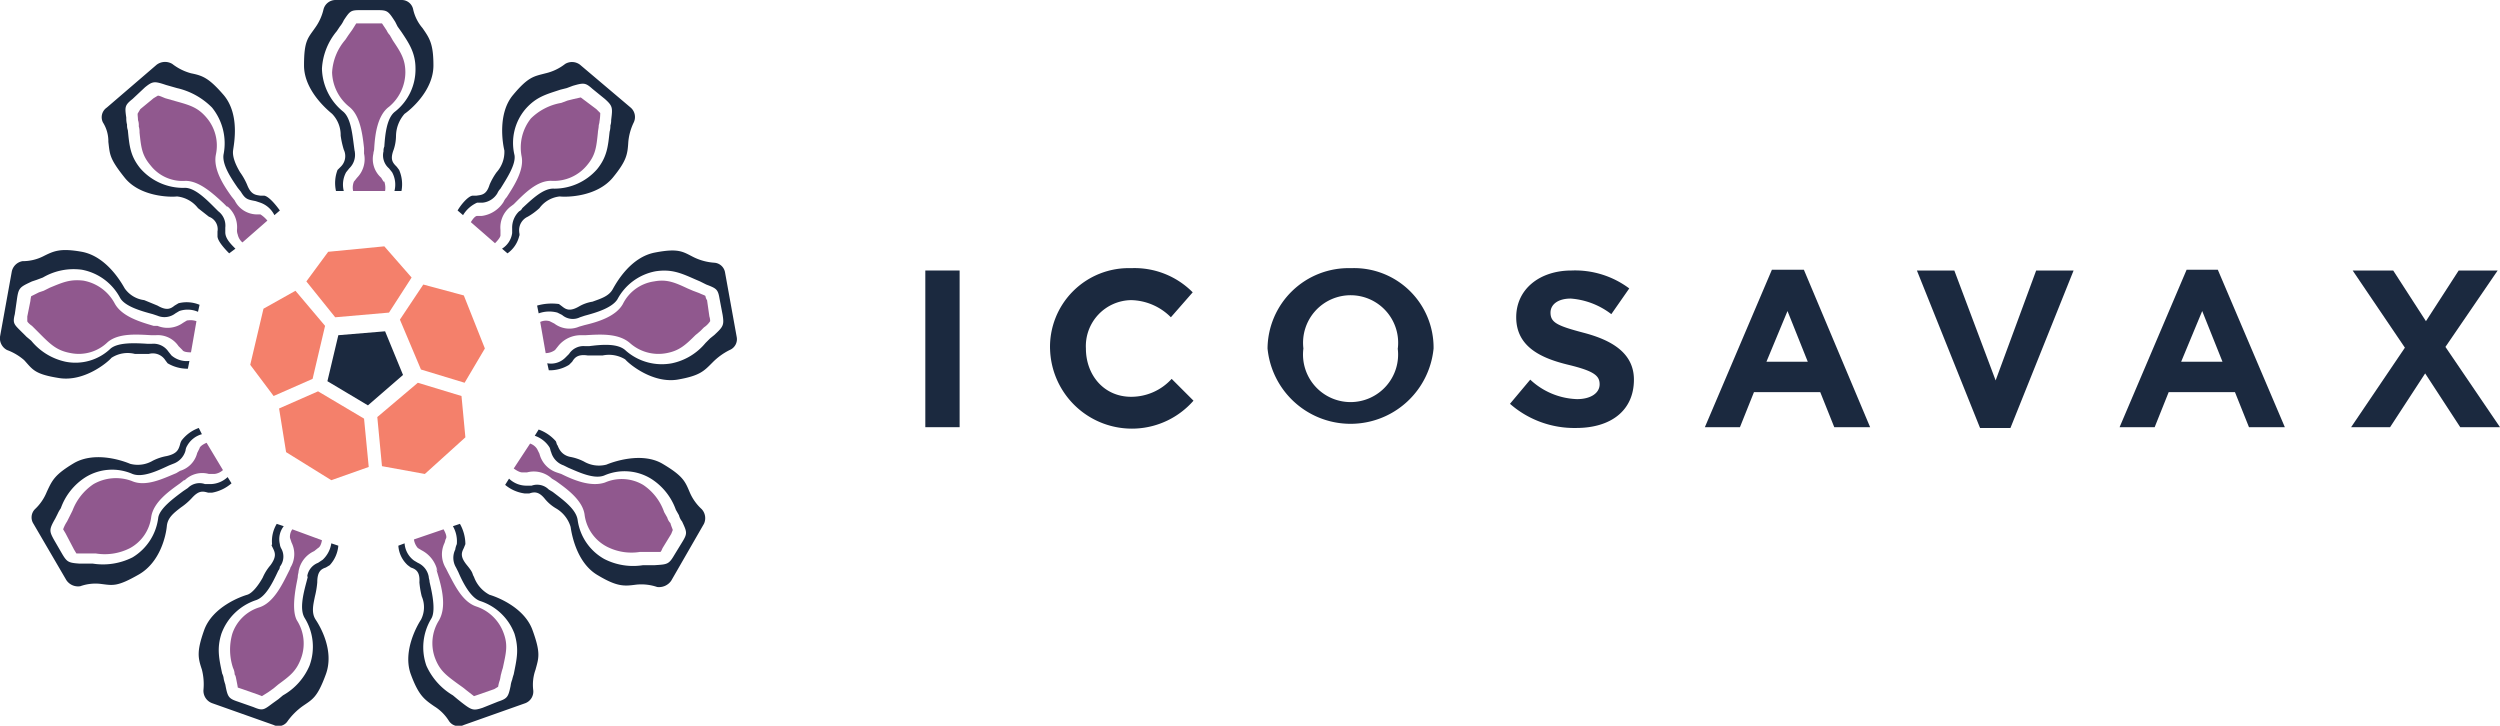 <svg xmlns="http://www.w3.org/2000/svg" viewBox="0 0 320.7 93.1">
  <defs>
    <style>
      .cls-1 {
        fill: #1b293f;
      }

      .cls-2 {
        fill: #90588e;
      }

      .cls-3 {
        fill: #f4806b;
      }
    </style>
  </defs>
  <g id="Layer_2" data-name="Layer 2">
    <g id="Layer_1-2" data-name="Layer 1">
      <path class="cls-1" d="M55.6,8.4c0,3.3-3.1,5.8-3.7,6.2a4.4,4.4,0,0,0-1.1,2.8,5.7,5.7,0,0,1-.3,1.8c-.5,1.3-.1,1.7.4,2.2l.3.4a4.6,4.6,0,0,1,.3,2.7h-.9a3.3,3.3,0,0,0-.3-2.4l-.4-.5a2.2,2.2,0,0,1-.7-2.2,1.3,1.3,0,0,1,.1-.6c.1-1.5.3-3.7,1.4-4.5a6.9,6.9,0,0,0,2.6-5.5c0-2-.8-3.2-1.8-4.7L51,3.4l-.3-.6c-.9-1.4-1-1.5-2.3-1.5H46.2c-1.2,0-1.3.1-2.1,1.3a3.5,3.5,0,0,1-.5.8l-.4.6a8.2,8.2,0,0,0-1.9,4.8A7.3,7.3,0,0,0,44,14.3c1,.8,1.2,2.9,1.4,4.4s.1.5.1.7a2.4,2.4,0,0,1-.7,2.2l-.4.5a3.3,3.3,0,0,0-.3,2.4h-1a4.7,4.7,0,0,1,.2-2.7l.4-.4a1.9,1.9,0,0,0,.4-2.2,11.6,11.6,0,0,1-.4-1.8,3.9,3.9,0,0,0-1.1-2.8c-.6-.5-3.6-3-3.6-6.2s.5-3.5,1.4-4.8a6.6,6.6,0,0,0,1.1-2.4A1.6,1.6,0,0,1,43.1,0h8.4A1.5,1.5,0,0,1,53,1.2a5.5,5.5,0,0,0,1.2,2.4C55.1,4.9,55.6,5.6,55.6,8.4Z"/>
      <path class="cls-2" d="M45.3,24.5a2,2,0,0,1,.1-1.2l.4-.5a3.4,3.4,0,0,0,.9-3.1h0V19c-.2-1.8-.5-4.2-1.9-5.3a5.9,5.9,0,0,1-2.2-4.4,7,7,0,0,1,1.7-4.2l.4-.6.5-.7.5-.8H49l.6.9a2.1,2.1,0,0,0,.4.6l.4.7c1,1.5,1.6,2.4,1.6,4.1a5.8,5.8,0,0,1-2.1,4.4c-1.5,1.1-1.8,3.6-1.9,5.4,0,.2-.1.4-.1.6a3.2,3.2,0,0,0,1,3.1l.3.5h.1a2.5,2.5,0,0,1,.1,1.2Z"/>
      <path class="cls-1" d="M28.7,12.2c2.1,2.5,1.3,6.3,1.2,7.1s.3,1.8.9,2.8a8.3,8.3,0,0,1,.9,1.6c.5,1.3,1.1,1.3,1.7,1.4h.5c.6.1,1.5,1.2,2,1.9l-.7.6a3.2,3.2,0,0,0-1.8-1.6l-.6-.2c-1-.2-1.3-.2-1.9-1.2l-.4-.5c-.9-1.3-2.1-3.1-1.8-4.4a7.3,7.3,0,0,0-1.5-5.9,9.2,9.2,0,0,0-4.5-2.5l-.7-.2-.7-.2c-1.5-.5-1.7-.5-2.7.3L17,12.7c-1,.8-1,1-.8,2.4a3.1,3.1,0,0,0,.1.9,1.7,1.7,0,0,0,.1.7c.2,2,.3,3.3,1.6,4.9a7.3,7.3,0,0,0,5.6,2.5c1.3-.1,2.8,1.4,3.9,2.5l.5.5a2.3,2.3,0,0,1,.9,2.1v.6c0,.8.7,1.5,1.3,2.1l-.8.6c-.6-.6-1.5-1.6-1.5-2.2v-.6a1.7,1.7,0,0,0-1.1-1.9l-1.4-1.1a3.9,3.9,0,0,0-2.7-1.5c-.7.1-4.7.1-6.7-2.4s-1.9-3-2.1-4.6a4.5,4.5,0,0,0-.7-2.5,1.5,1.5,0,0,1,.5-1.9l6.4-5.5a1.8,1.8,0,0,1,2-.1,6.8,6.8,0,0,0,2.4,1.2C26,9.7,26.8,10,28.7,12.2Z"/>
      <path class="cls-2" d="M31.1,31.1a1.8,1.8,0,0,1-.6-1,1.5,1.5,0,0,1-.1-.6,3.5,3.5,0,0,0-1.2-3h-.1l-.4-.4c-1.3-1.2-3.1-2.9-4.9-2.9a5.2,5.2,0,0,1-4.5-2c-1.1-1.3-1.2-2.3-1.4-4.2a2.5,2.5,0,0,0-.1-.8,1.9,1.9,0,0,0-.1-.8c0-.4-.1-.8,0-.9L18,14l1.7-1.4.5-.3c.1-.1.5.1,1,.3l.7.2.7.2c1.8.5,2.8.8,3.9,2.1a5.5,5.5,0,0,1,1.2,4.7c-.4,1.9,1,4,2,5.4l.4.5a3.2,3.2,0,0,0,2.7,1.8h.6a3.8,3.8,0,0,1,.9.8Z"/>
      <path class="cls-1" d="M10.5,32.3c3.2.6,5.1,4,5.5,4.7a3.6,3.6,0,0,0,2.5,1.5l1.7.7c1.2.7,1.7.4,2.2,0l.5-.3a4.3,4.3,0,0,1,2.7.2l-.2.9a3.3,3.3,0,0,0-2.4-.1l-.5.3a2.3,2.3,0,0,1-2.3.3l-.6-.2c-1.5-.4-3.6-1-4.2-2.1a7,7,0,0,0-4.9-3.6,7.8,7.8,0,0,0-5,1l-.8.3-.6.2c-1.5.7-1.7.8-1.9,2.1l-.3,2.1c-.3,1.2-.1,1.3.9,2.3l.6.6.6.5a7.8,7.8,0,0,0,4.4,2.7,6.5,6.5,0,0,0,5.8-1.7c1-.8,3.1-.7,4.7-.6h.6a2.3,2.3,0,0,1,2.1,1l.4.5a3,3,0,0,0,2.3.7l-.2,1a5,5,0,0,1-2.6-.7l-.3-.4a1.9,1.9,0,0,0-2.1-.8H17.3a3.8,3.8,0,0,0-3,.5c-.5.6-3.5,3.1-6.7,2.6s-3.4-1.1-4.5-2.3A7.1,7.1,0,0,0,.9,44.9,1.7,1.7,0,0,1,0,43.2l1.5-8.3a1.7,1.7,0,0,1,1.4-1.4,5.8,5.8,0,0,0,2.6-.6C6.9,32.2,7.7,31.8,10.5,32.3Z"/>
      <path class="cls-2" d="M24.5,45.2c-.6,0-1-.1-1.1-.3l-.5-.5A3.2,3.2,0,0,0,20,43h-.6c-1.8-.1-4.2-.3-5.6.9a5.3,5.3,0,0,1-4.7,1.4c-1.7-.3-2.5-1-3.8-2.3l-.6-.6-.6-.6c-.3-.2-.6-.5-.6-.6s0-.4,0-.6l.4-2a3.5,3.5,0,0,1,.1-.6l1-.5.6-.2.8-.4c1.7-.7,2.6-1.1,4.3-.9a5.7,5.7,0,0,1,4,2.9c.9,1.7,3.3,2.4,5,2.9h.5a3.4,3.4,0,0,0,3.3-.4l.5-.3h.1a2.3,2.3,0,0,1,1.1.1Z"/>
      <path class="cls-1" d="M9.5,59.4c2.8-1.6,6.5-.2,7.2.1a3.8,3.8,0,0,0,2.9-.4,6.4,6.4,0,0,1,1.8-.6c1.3-.3,1.5-.8,1.7-1.5a1.7,1.7,0,0,1,.2-.5,4.8,4.8,0,0,1,2.2-1.6l.4.8A3.1,3.1,0,0,0,24,57.2a1.4,1.4,0,0,0-.2.6,2.5,2.5,0,0,1-1.6,1.7l-.5.2c-1.5.7-3.4,1.6-4.7,1.1a6.5,6.5,0,0,0-6,.4,7.8,7.8,0,0,0-3.2,4,4.3,4.3,0,0,0-.4.7l-.3.6c-.8,1.4-.8,1.6-.2,2.7L8,71.1c.6,1,.8,1.1,2.2,1.2h1.7a8.4,8.4,0,0,0,5.1-.8,6.9,6.9,0,0,0,3.3-5.1c.2-1.2,2-2.5,3.2-3.4l.6-.4a2.1,2.1,0,0,1,2.2-.5H27a3.3,3.3,0,0,0,2.2-.9l.5.8a5.2,5.2,0,0,1-2.5,1.2h-.5c-.7-.2-1.2-.3-2.1.7a8.1,8.1,0,0,1-1.4,1.2c-.9.7-1.7,1.3-1.8,2.4s-.8,4.6-3.6,6.2-3.3,1.4-4.9,1.2a5.8,5.8,0,0,0-2.6.3,1.8,1.8,0,0,1-1.8-.8L4.3,67.2a1.5,1.5,0,0,1,.2-1.9A6.2,6.2,0,0,0,6,63.1C6.7,61.6,7,60.9,9.5,59.4Z"/>
      <path class="cls-2" d="M28.6,60.3a1.9,1.9,0,0,1-1.1.5h-.7a3.2,3.2,0,0,0-3.1.8h-.1l-.5.4c-1.4,1-3.4,2.4-3.7,4.3a5.3,5.3,0,0,1-2.7,4,7.1,7.1,0,0,1-4.4.7H9.8l-.3-.5L8.4,68.4l-.3-.5a4.5,4.5,0,0,1,.5-1l.3-.6.4-.8A7.1,7.1,0,0,1,12,62.1a5.8,5.8,0,0,1,4.9-.4c1.8.8,4-.3,5.7-1l.5-.3a3.2,3.2,0,0,0,2.2-2.3l.3-.6h0c0-.1.2-.4.9-.7Z"/>
      <path class="cls-1" d="M26.2,80.8c1.1-3,4.8-4.3,5.5-4.5s1.5-1.3,2-2.2a6.2,6.2,0,0,1,1-1.6c.8-1.1.6-1.6.3-2.2s-.1-.3-.1-.5a4.3,4.3,0,0,1,.6-2.6l.9.3a2.7,2.7,0,0,0-.5,2.3,1.4,1.4,0,0,0,.2.6,2.1,2.1,0,0,1-.2,2.3.8.8,0,0,1-.2.5c-.7,1.5-1.6,3.4-2.9,3.8a7.1,7.1,0,0,0-4.4,4.3c-.6,1.9-.3,3.2.1,5.1a1.9,1.9,0,0,1,.2.7,6.4,6.4,0,0,0,.2.7c.3,1.6.4,1.8,1.6,2.2l2,.7c1.2.5,1.3.4,2.5-.5l.7-.5.6-.5a7.9,7.9,0,0,0,3.4-3.8,7,7,0,0,0-.6-6.1c-.7-1.1-.2-3.1.2-4.6s.1-.5.1-.7a2.2,2.2,0,0,1,1.4-1.8l.6-.4a3.6,3.6,0,0,0,1.1-2.1l.9.3a4.2,4.2,0,0,1-1.1,2.5l-.5.3c-.6.2-1.1.5-1.1,1.9a11.3,11.3,0,0,1-.3,1.8c-.2,1-.5,2.1.1,3s2.4,4,1.3,7-1.7,3.2-3,4.1a8.5,8.5,0,0,0-1.9,1.9,1.4,1.4,0,0,1-1.8.5l-7.9-2.8a1.7,1.7,0,0,1-1.1-1.7,7.6,7.6,0,0,0-.2-2.6C25.4,84.4,25.2,83.6,26.2,80.8Z"/>
      <path class="cls-2" d="M41.3,69.3c-.1.6-.3.9-.5,1l-.5.4a3.5,3.5,0,0,0-2,2.6h0c0,.2-.1.4-.1.7s-1,4-.1,5.6a5.5,5.5,0,0,1,.5,4.9c-.6,1.6-1.4,2.2-2.9,3.3l-.6.5-.7.5-.8.5-.5-.2-2-.7-.6-.2c0-.1-.1-.6-.2-1.1s-.1-.4-.2-.6a1.9,1.9,0,0,0-.2-.8,7.4,7.4,0,0,1-.1-4.4,5.3,5.3,0,0,1,3.5-3.4c1.8-.6,2.9-2.9,3.7-4.5s.2-.3.2-.5a3.3,3.3,0,0,0,.2-3.3l-.2-.6h0a1.6,1.6,0,0,1,.3-1.1Z"/>
      <path class="cls-1" d="M52.7,86.5c-1.1-3,.9-6.4,1.3-7a3.5,3.5,0,0,0,.1-3,11.3,11.3,0,0,1-.3-1.8c.1-1.4-.5-1.7-1.1-1.9l-.4-.3A3.7,3.7,0,0,1,51.1,70l.8-.3a3,3,0,0,0,1.2,2.2l.5.3A2.4,2.4,0,0,1,55,74c0,.2.1.4.1.6s1,3.6.2,4.8a7.1,7.1,0,0,0-.6,6,8.4,8.4,0,0,0,3.4,3.8l.6.5.5.4c1.3,1,1.5,1.1,2.7.7l2-.8c1.2-.4,1.3-.6,1.6-2a3.1,3.1,0,0,1,.2-.8,6.4,6.4,0,0,1,.2-.7c.4-2,.7-3.2.1-5.2a7,7,0,0,0-4.4-4.2c-1.2-.4-2.2-2.3-2.8-3.7l-.3-.6a2.4,2.4,0,0,1-.1-2.3,2.5,2.5,0,0,1,.2-.7,3.9,3.9,0,0,0-.5-2.3l.9-.3a5.4,5.4,0,0,1,.7,2.6l-.2.5c-.3.6-.5,1.1.4,2.2s.6,1,.9,1.5a4.2,4.2,0,0,0,2,2.3c.7.2,4.4,1.5,5.5,4.5s.8,3.6.4,5.1a5.7,5.7,0,0,0-.3,2.6,1.6,1.6,0,0,1-1,1.7L59.5,93a1.5,1.5,0,0,1-1.9-.5,5.8,5.8,0,0,0-1.9-1.9C54.4,89.7,53.7,89.2,52.7,86.5Z"/>
      <path class="cls-2" d="M56.9,67.9q.5.9.3,1.2c-.1.2-.1.4-.2.6a3.4,3.4,0,0,0,.2,3.2h0l.3.6c.8,1.5,1.8,3.7,3.6,4.3a5.6,5.6,0,0,1,3.5,3.4c.6,1.6.3,2.6-.1,4.5a6.4,6.4,0,0,0-.2.7c-.1.3-.1.6-.2.9a4.5,4.5,0,0,0-.2.8l-.5.3-2,.7-.6.2-.9-.7-.5-.4-.7-.5c-1.5-1.1-2.3-1.7-2.9-3.3a5.5,5.5,0,0,1,.5-4.8c1-1.7.4-4.1-.1-5.8s-.1-.4-.1-.6a3.9,3.9,0,0,0-2-2.6l-.5-.3h0a2.1,2.1,0,0,1-.5-1.1Z"/>
      <path class="cls-1" d="M76.7,73.8c-2.8-1.6-3.4-5.5-3.5-6.2a4.1,4.1,0,0,0-1.9-2.4A5.3,5.3,0,0,1,69.9,64c-.8-1-1.4-.9-2-.7h-.6a4.9,4.9,0,0,1-2.5-1.1l.5-.8a3.2,3.2,0,0,0,2.2.9h.7a2.1,2.1,0,0,1,2.2.5l.5.3c1.3,1,3,2.2,3.2,3.6a6.8,6.8,0,0,0,3.4,5,8.1,8.1,0,0,0,5,.8H84c1.6-.1,1.8-.1,2.5-1.3l1.1-1.8c.6-1,.5-1.2-.1-2.5a2,2,0,0,1-.4-.8l-.4-.7a7.8,7.8,0,0,0-3.2-4,6.5,6.5,0,0,0-6-.4c-1.3.5-3.2-.4-4.6-1l-.6-.3a2.5,2.5,0,0,1-1.6-1.7c-.1-.2-.1-.4-.2-.6a3.6,3.6,0,0,0-1.9-1.5l.5-.8a5.3,5.3,0,0,1,2.2,1.5c.1.2.1.4.2.5s.3,1.2,1.6,1.5a6.4,6.4,0,0,1,1.8.6,3.8,3.8,0,0,0,2.9.4c.7-.3,4.5-1.7,7.2-.1s2.9,2.3,3.5,3.7A6.2,6.2,0,0,0,90,65.3a1.7,1.7,0,0,1,.3,1.9l-4.2,7.3a1.9,1.9,0,0,1-1.8.8,6.3,6.3,0,0,0-2.7-.3C80.1,75.2,79.2,75.3,76.7,73.8Z"/>
      <path class="cls-2" d="M68,56.9a1.7,1.7,0,0,1,.9.7l.3.6a3.4,3.4,0,0,0,2.2,2.4h0l.6.2c1.6.8,3.8,1.7,5.6,1.1a5.4,5.4,0,0,1,4.9.3,6.9,6.9,0,0,1,2.7,3.5l.4.7a1.6,1.6,0,0,0,.4.7c.1.4.3.8.3.9l-.2.5L85,70.3c-.1.2-.2.5-.3.5H82.1a6.9,6.9,0,0,1-4.3-.7,5.4,5.4,0,0,1-2.8-4c-.2-1.9-2.3-3.4-3.7-4.4l-.5-.3a3.4,3.4,0,0,0-3.2-.8H67c-.1,0-.4,0-1.1-.5Z"/>
      <path class="cls-1" d="M86.9,48.7c-3.2.5-6.2-2-6.7-2.6a4,4,0,0,0-2.9-.5H75.4c-1.3-.2-1.7.3-2,.8l-.4.4a4.7,4.7,0,0,1-2.6.7l-.2-.9a2.6,2.6,0,0,0,2.3-.7l.5-.5a2.2,2.2,0,0,1,2-1h.6c1.6-.2,3.7-.4,4.7.6a7,7,0,0,0,5.9,1.6,7.6,7.6,0,0,0,4.3-2.6l.6-.6.5-.4c1.2-1.1,1.3-1.3,1.1-2.6l-.4-2.1c-.2-1.2-.4-1.3-1.7-1.8l-.8-.4-.7-.3c-1.8-.8-3-1.3-5-1a7,7,0,0,0-4.9,3.6c-.7,1.1-2.7,1.7-4.2,2.1l-.6.2a2.1,2.1,0,0,1-2.3-.3l-.6-.3a4,4,0,0,0-2.4.1l-.2-1a6.9,6.9,0,0,1,2.8-.2l.4.3c.5.4,1,.7,2.2,0a4.9,4.9,0,0,1,1.7-.6c1.1-.4,2.1-.7,2.6-1.6s2.3-4.1,5.4-4.7,3.6-.1,5,.6a7.1,7.1,0,0,0,2.6.7A1.5,1.5,0,0,1,93,34.9l1.5,8.3a1.5,1.5,0,0,1-.9,1.7,8.2,8.2,0,0,0-2.2,1.6C90.3,47.6,89.8,48.2,86.9,48.7Z"/>
      <path class="cls-2" d="M69.3,41.3a1.7,1.7,0,0,1,1.2-.1l.6.3a3.2,3.2,0,0,0,3.2.4h0l.7-.2c1.7-.4,4-1.1,4.9-2.7a5.3,5.3,0,0,1,4-2.9c1.6-.3,2.6.1,4.3.9l.7.3.8.3c.4.2.8.3.8.4s.1.4.2.5l.3,2.1a1.8,1.8,0,0,1,.1.6,2.8,2.8,0,0,1-.8.8l-.5.5-.6.5c-1.3,1.3-2.1,2-3.7,2.3A5.5,5.5,0,0,1,80.8,44c-1.5-1.3-3.9-1.1-5.7-1h-.6a3.7,3.7,0,0,0-2.9,1.4l-.4.5h0a2.1,2.1,0,0,1-1.2.4Z"/>
      <path class="cls-1" d="M78.6,22.8c-2.1,2.5-6,2.5-6.8,2.4a3.7,3.7,0,0,0-2.6,1.5,8.3,8.3,0,0,1-1.5,1.1,1.9,1.9,0,0,0-1.1,1.9c0,.2.1.4,0,.6a3.8,3.8,0,0,1-1.5,2.2l-.7-.6a2.8,2.8,0,0,0,1.3-2v-.6a2.9,2.9,0,0,1,.9-2.2.8.8,0,0,0,.4-.4c1.2-1.1,2.7-2.6,4.1-2.5a7.3,7.3,0,0,0,5.5-2.5c1.3-1.6,1.4-3,1.6-4.8a2.5,2.5,0,0,0,.1-.8,2,2,0,0,0,.1-.7c.2-1.6.2-1.8-.8-2.7L76,11.4c-.9-.8-1.1-.8-2.5-.4l-.8.3-.8.2c-1.8.6-3.1.9-4.5,2.5A6.7,6.7,0,0,0,66,19.9c.2,1.2-1,3-1.8,4.3a2.1,2.1,0,0,0-.4.6A2.5,2.5,0,0,1,61.9,26h-.7a4,4,0,0,0-1.8,1.6l-.7-.6c.4-.7,1.3-1.8,1.9-1.9h.5c.7-.1,1.3-.1,1.7-1.4a8.3,8.3,0,0,1,.9-1.6,3.9,3.9,0,0,0,1-2.8c-.2-.8-.9-4.7,1.1-7.1S68.5,9.8,70,9.4a6.4,6.4,0,0,0,2.5-1.2,1.7,1.7,0,0,1,1.9.1l6.5,5.5a1.6,1.6,0,0,1,.4,1.9,7.2,7.2,0,0,0-.7,2.5C80.5,19.8,80.4,20.6,78.6,22.8Z"/>
      <path class="cls-2" d="M60.4,28.5c.3-.5.6-.8.8-.8h.6a3.9,3.9,0,0,0,2.8-1.8h0a2.1,2.1,0,0,1,.4-.6c.9-1.4,2.3-3.5,1.9-5.3a6,6,0,0,1,1.2-4.8,7.3,7.3,0,0,1,3.9-2l.8-.3.8-.2.9-.2.4.3L76.5,14l.5.5a6.6,6.6,0,0,1-.1,1.1c0,.2-.1.4-.1.6s-.1.6-.1.8c-.2,1.9-.3,2.9-1.4,4.2a5.5,5.5,0,0,1-4.5,2c-1.9-.1-3.6,1.7-4.9,3l-.4.3a3.4,3.4,0,0,0-1.3,3v.7h0c0,.1-.1.4-.7,1Z"/>
      <g>
        <polygon class="cls-1" points="49.4 42.5 51.7 48.1 47.2 52 42 48.9 43.4 43 49.4 42.5"/>
        <g>
          <polygon class="cls-3" points="46.7 53.7 47.3 59.9 42.5 61.6 36.7 58 35.8 52.4 40.8 50.2 46.7 53.7"/>
          <polygon class="cls-3" points="41.7 41.8 40.1 48.6 35.1 50.8 32.1 46.8 33.8 39.6 37.9 37.3 41.7 41.8"/>
          <polygon class="cls-3" points="59.2 50.8 59.7 56.1 54.5 60.8 49 59.8 48.4 53.5 48.4 53.5 53.6 49.1 59.2 50.8"/>
          <polygon class="cls-3" points="52.8 35.6 49.9 40.1 49.9 40.1 43 40.7 39.3 36.1 42.1 32.3 49.3 31.6 52.8 35.6"/>
          <polygon class="cls-3" points="59.5 37.9 62.2 44.7 59.6 49.1 54 47.4 51.3 41 54.3 36.5 59.5 37.9"/>
        </g>
      </g>
      <g>
        <path class="cls-1" d="M118.7,34.7h4.4V54.8h-4.4Z"/>
        <path class="cls-1" d="M134.7,44.8h0a10.1,10.1,0,0,1,10.4-10.4,10.5,10.5,0,0,1,7.9,3.1l-2.8,3.2a7.4,7.4,0,0,0-5.1-2.2,5.9,5.9,0,0,0-5.8,6.2h0c0,3.4,2.3,6.2,5.8,6.2a7,7,0,0,0,5.2-2.3l2.8,2.8a10.5,10.5,0,0,1-18.4-6.7Z"/>
        <path class="cls-1" d="M162.6,44.8h0a10.4,10.4,0,0,1,10.7-10.4,10.2,10.2,0,0,1,10.6,10.3h0a10.7,10.7,0,0,1-21.3,0Zm16.7,0h0a6.1,6.1,0,1,0-12.1-.1h0a6.1,6.1,0,1,0,12.1,0Z"/>
        <path class="cls-1" d="M193.7,51.8l2.6-3.1a9.2,9.2,0,0,0,6,2.5c1.8,0,2.9-.8,2.9-1.9h0c0-1.1-.7-1.7-4-2.5s-6.7-2.2-6.7-6.1h0c0-3.6,3-6,7.1-6A11.6,11.6,0,0,1,209,37l-2.3,3.3a9.7,9.7,0,0,0-5.2-2c-1.7,0-2.6.8-2.6,1.8h0c0,1.3.9,1.7,4.3,2.6s6.4,2.5,6.4,6h0c0,4-3,6.2-7.4,6.2A12.5,12.5,0,0,1,193.7,51.8Z"/>
        <path class="cls-1" d="M227.3,34.6h4.1l8.5,20.2h-4.6l-1.8-4.5H225l-1.8,4.5h-4.5Zm4.6,11.8-2.6-6.5-2.7,6.5Z"/>
        <path class="cls-1" d="M245.9,34.7h4.8L256,48.8l5.2-14.1H266l-8.1,20.2H254Z"/>
        <path class="cls-1" d="M280.5,34.6h4l8.6,20.2h-4.6l-1.8-4.5h-8.5l-1.8,4.5h-4.5Zm4.6,11.8-2.6-6.5-2.7,6.5Z"/>
        <path class="cls-1" d="M308.5,44.6l-6.7-9.9H307l4.2,6.5,4.2-6.5h5l-6.7,9.8,7,10.3h-5.1l-4.5-6.9-4.5,6.9h-5Z"/>
      </g>
    </g>
  </g>
</svg>
